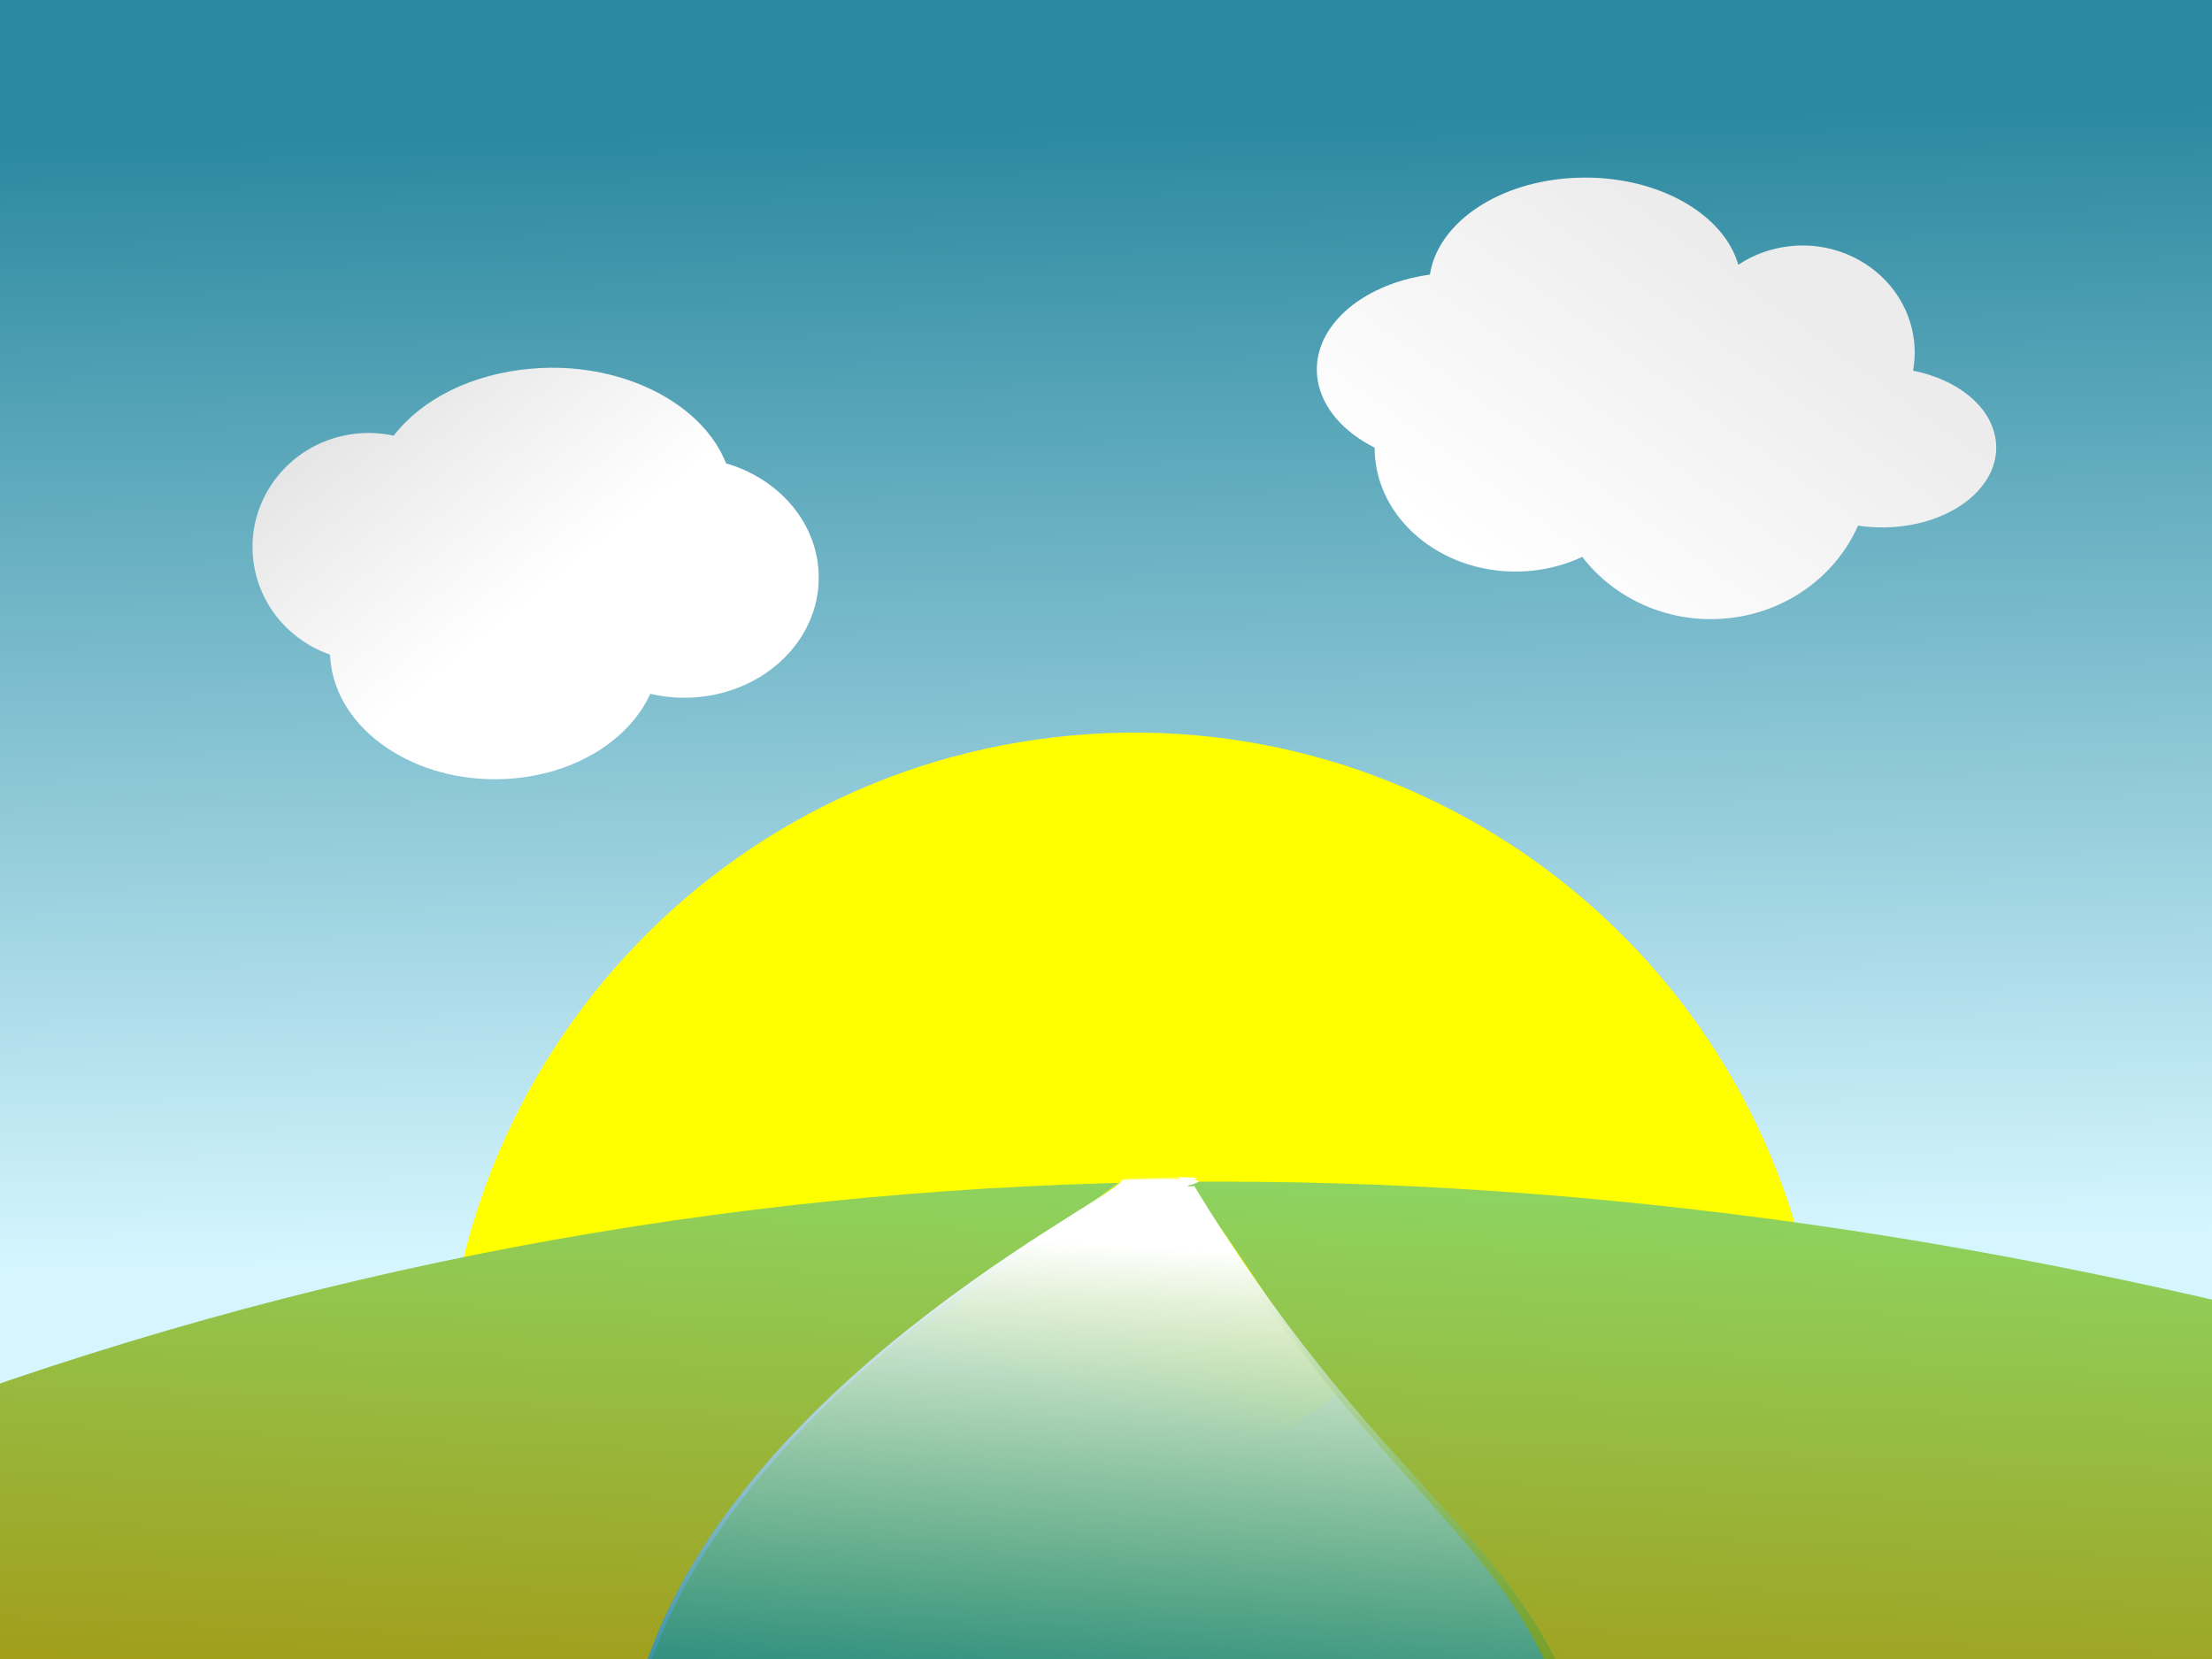 <?xml version="1.0" encoding="UTF-8" standalone="no"?>
<!-- Created with Inkscape (http://www.inkscape.org/) -->

<svg
   xmlns:dc="http://purl.org/dc/elements/1.1/"
   xmlns:cc="http://creativecommons.org/ns#"
   xmlns:rdf="http://www.w3.org/1999/02/22-rdf-syntax-ns#"
   xmlns:svg="http://www.w3.org/2000/svg"
   xmlns="http://www.w3.org/2000/svg"
   xmlns:xlink="http://www.w3.org/1999/xlink"
   xmlns:sodipodi="http://sodipodi.sourceforge.net/DTD/sodipodi-0.dtd"
   xmlns:inkscape="http://www.inkscape.org/namespaces/inkscape"
   width="640"
   height="480"
   id="svg4247"
   version="1.1"
   inkscape:version="0.48.2 r9819"
   inkscape:export-filename="/home/cabral/programacion/juego/prototipo-stable-disparos/demos/prototipo/fondo.png"
   inkscape:export-xdpi="90"
   inkscape:export-ydpi="90"
   sodipodi:docname="fondo.svg">
  <defs
     id="defs4249">
    <linearGradient
       id="linearGradient3814"
       inkscape:collect="always">
      <stop
         id="stop3816"
         offset="0"
         style="stop-color:#008000;stop-opacity:0.199" />
      <stop
         id="stop3819"
         offset="1"
         style="stop-color:#ffffff;stop-opacity:1" />
    </linearGradient>
    <linearGradient
       inkscape:collect="always"
       id="linearGradient3936">
      <stop
         style="stop-color:#8dd35f;stop-opacity:1;"
         offset="0"
         id="stop3938" />
      <stop
         style="stop-color:#aa8800;stop-opacity:1"
         offset="1"
         id="stop3940" />
    </linearGradient>
    <linearGradient
       inkscape:collect="always"
       id="linearGradient3878">
      <stop
         style="stop-color:#5aa02c;stop-opacity:1;"
         offset="0"
         id="stop3880" />
      <stop
         style="stop-color:#5aa02c;stop-opacity:0;"
         offset="1"
         id="stop3882" />
    </linearGradient>
    <linearGradient
       inkscape:collect="always"
       id="linearGradient3816">
      <stop
         style="stop-color:#2c89a0;stop-opacity:1"
         offset="0"
         id="stop3818" />
      <stop
         style="stop-color:#d5f6ff;stop-opacity:1"
         offset="1"
         id="stop3820" />
    </linearGradient>
    <linearGradient
       inkscape:collect="always"
       id="linearGradient3821">
      <stop
         style="stop-color:#ffffff;stop-opacity:1;"
         offset="0"
         id="stop3823" />
      <stop
         style="stop-color:#e6e6e6;stop-opacity:1"
         offset="1"
         id="stop3825" />
    </linearGradient>
    <linearGradient
       inkscape:collect="always"
       id="linearGradient3813">
      <stop
         style="stop-color:#ffffff;stop-opacity:1;"
         offset="0"
         id="stop3815" />
      <stop
         style="stop-color:#ececec;stop-opacity:1"
         offset="1"
         id="stop3817" />
    </linearGradient>
    <linearGradient
       inkscape:collect="always"
       id="linearGradient3777">
      <stop
         style="stop-color:#ffff00;stop-opacity:1;"
         offset="0"
         id="stop3779" />
      <stop
         style="stop-color:#ffff00;stop-opacity:0;"
         offset="1"
         id="stop3781" />
    </linearGradient>
    <linearGradient
       inkscape:collect="always"
       id="linearGradient3769">
      <stop
         style="stop-color:#2c89a0;stop-opacity:1;"
         offset="0"
         id="stop3771" />
      <stop
         style="stop-color:#ffffff;stop-opacity:1"
         offset="1"
         id="stop3773" />
    </linearGradient>
    <linearGradient
       inkscape:collect="always"
       xlink:href="#linearGradient3769"
       id="linearGradient3775"
       x1="314.663"
       y1="498.575"
       x2="322.912"
       y2="359.51"
       gradientUnits="userSpaceOnUse" />
    <linearGradient
       inkscape:collect="always"
       xlink:href="#linearGradient3777"
       id="linearGradient3783"
       x1="326.448"
       y1="364.643"
       x2="315.841"
       y2="404.712"
       gradientUnits="userSpaceOnUse" />
    <filter
       inkscape:collect="always"
       id="filter3785">
      <feGaussianBlur
         inkscape:collect="always"
         stdDeviation="1.326"
         id="feGaussianBlur3787" />
    </filter>
    <linearGradient
       inkscape:collect="always"
       xlink:href="#linearGradient3813"
       id="linearGradient3819"
       x1="438.746"
       y1="290.65"
       x2="505.681"
       y2="198.726"
       gradientUnits="userSpaceOnUse" />
    <linearGradient
       inkscape:collect="always"
       xlink:href="#linearGradient3821"
       id="linearGradient3827"
       x1="153.197"
       y1="294.176"
       x2="107.255"
       y2="237.607"
       gradientUnits="userSpaceOnUse" />
    <filter
       inkscape:collect="always"
       id="filter3829">
      <feGaussianBlur
         inkscape:collect="always"
         stdDeviation="1.763"
         id="feGaussianBlur3831" />
    </filter>
    <filter
       inkscape:collect="always"
       id="filter3833">
      <feGaussianBlur
         inkscape:collect="always"
         stdDeviation="2.05"
         id="feGaussianBlur3835" />
    </filter>
    <filter
       inkscape:collect="always"
       id="filter3800"
       x="-0.09"
       width="1.18"
       y="-0.168"
       height="1.336">
      <feGaussianBlur
         inkscape:collect="always"
         stdDeviation="12.059"
         id="feGaussianBlur3802" />
    </filter>
    <linearGradient
       inkscape:collect="always"
       xlink:href="#linearGradient3816"
       id="linearGradient3822"
       x1="271.058"
       y1="37.469"
       x2="276.95"
       y2="362.738"
       gradientUnits="userSpaceOnUse" />
    <linearGradient
       inkscape:collect="always"
       xlink:href="#linearGradient3878"
       id="linearGradient3884"
       x1="328.825"
       y1="508.589"
       x2="329.405"
       y2="397.107"
       gradientUnits="userSpaceOnUse" />
    <filter
       inkscape:collect="always"
       id="filter3886"
       x="-0.101"
       width="1.203"
       y="-0.124"
       height="1.247">
      <feGaussianBlur
         inkscape:collect="always"
         stdDeviation="6.082"
         id="feGaussianBlur3888" />
    </filter>
    <linearGradient
       inkscape:collect="always"
       xlink:href="#linearGradient3936"
       id="linearGradient3942"
       x1="342.947"
       y1="343.175"
       x2="334.697"
       y2="552.95"
       gradientUnits="userSpaceOnUse" />
    <filter
       inkscape:collect="always"
       id="filter3944"
       x="-0.114"
       width="1.227"
       y="-0.211"
       height="1.423">
      <feGaussianBlur
         inkscape:collect="always"
         stdDeviation="15.186"
         id="feGaussianBlur3946" />
    </filter>
    <linearGradient
       inkscape:collect="always"
       xlink:href="#linearGradient3814"
       id="linearGradient3812"
       gradientUnits="userSpaceOnUse"
       x1="314.663"
       y1="498.575"
       x2="322.912"
       y2="359.51"
       gradientTransform="matrix(1.011,0,0,1,-1.275,121.054)" />
  </defs>
  <sodipodi:namedview
     id="base"
     pagecolor="#ffffff"
     bordercolor="#666666"
     borderopacity="1.0"
     inkscape:pageopacity="0.0"
     inkscape:pageshadow="2"
     inkscape:zoom="0.84852814"
     inkscape:cx="337.12517"
     inkscape:cy="318.48226"
     inkscape:current-layer="layer1"
     inkscape:document-units="px"
     showgrid="false"
     inkscape:window-width="1366"
     inkscape:window-height="688"
     inkscape:window-x="-1"
     inkscape:window-y="25"
     inkscape:window-maximized="1" />
  <g
     id="layer1"
     inkscape:label="Layer 1"
     inkscape:groupmode="layer"
     transform="translate(0,-120)">
    <rect
       style="fill:url(#linearGradient3822);fill-opacity:1;stroke:none;stroke-width:10;stroke-linecap:round;stroke-linejoin:round;stroke-miterlimit:4;stroke-opacity:1;stroke-dasharray:none"
       id="rect4789"
       width="655.252"
       height="449.013"
       x="-8.25"
       y="-22.046"
       transform="translate(0,120)" />
    <path
       sodipodi:type="arc"
       style="fill:#ffff00;fill-opacity:1;stroke:none;stroke-width:2.036;stroke-miterlimit:4;stroke-opacity:1;stroke-dasharray:none;filter:url(#filter3785)"
       id="path4791"
       sodipodi:cx="304.64517"
       sodipodi:cy="59.860722"
       sodipodi:rx="40.658642"
       sodipodi:ry="40.658642"
       d="m 345.033,55.178 c 2.586,22.306 -13.4,42.485 -35.705,45.071 -22.306,2.586 -42.485,-13.4 -45.071,-35.705 -2.586,-22.306 13.4,-42.485 35.705,-45.071 22.301,-2.586 42.477,13.393 45.069,35.694"
       transform="matrix(4.912,0,0,4.912,-1168.32,237.655)"
       sodipodi:start="6.1677586"
       sodipodi:end="12.450655"
       sodipodi:open="true" />
    <path
       style="fill:url(#linearGradient3819);stroke:none;stroke-width:8.339;stroke-linecap:round;stroke-linejoin:round;stroke-miterlimit:4;stroke-opacity:1;stroke-dasharray:none;fill-opacity:1;filter:url(#filter3829)"
       d="m 458.046,171.382 c -1.527,0.015 -3.063,0.084 -4.613,0.208 -21.391,1.725 -37.519,13.563 -39.715,27.858 -20.58,2.843 -34.906,16.094 -32.445,30.672 1.362,8.068 7.597,14.943 16.444,19.389 0.002,1.365 0.078,2.729 0.261,4.117 2.594,19.679 22.839,33.788 45.214,31.506 5.269,-0.537 10.188,-1.932 14.594,-4.013 9.509,12.351 25.47,19.614 42.53,17.721 17.138,-1.902 31.001,-12.56 37.266,-26.764 3.471,0.535 7.113,0.668 10.841,0.365 18.062,-1.469 31.021,-12.92 28.926,-25.591 l 0,-0.026 c -1.59,-9.595 -11.357,-17.119 -23.845,-19.571 0.515,-2.851 0.627,-5.814 0.261,-8.834 -2.068,-16.98 -18.174,-29.149 -35.963,-27.18 -5.539,0.613 -10.587,2.514 -14.854,5.368 -4.277,-14.833 -23.235,-25.441 -44.901,-25.226 z"
       id="path4255"
       inkscape:connector-curvature="0" />
    <path
       style="fill:url(#linearGradient3827);stroke:none;stroke-width:10;stroke-linecap:round;stroke-linejoin:round;stroke-miterlimit:4;stroke-opacity:1;stroke-dasharray:none;fill-opacity:1;filter:url(#filter3833)"
       d="m 159.004,226.397 c -1.772,0.018 -3.546,0.129 -5.344,0.281 -17.397,1.473 -31.808,9.004 -39.75,19.375 -3.555,-0.772 -7.305,-0.998 -11.125,-0.562 -18.426,2.099 -31.636,18.459 -29.5,36.562 1.527,12.943 10.503,23.279 22.219,27.344 0.041,1.059 0.122,2.116 0.281,3.188 3.036,20.366 26.721,34.986 52.906,32.625 18.68,-1.685 33.562,-11.561 39.469,-24.469 4.538,1.06 9.373,1.418 14.312,0.906 21.336,-2.211 36.63,-19.458 34.156,-38.531 l 0,-0.031 c -1.809,-13.916 -12.585,-24.942 -26.562,-29.031 -6.489,-16.433 -27.384,-27.902 -51.062,-27.656 z"
       id="path4270"
       inkscape:connector-curvature="0" />
    <path
       style="fill:url(#linearGradient3942);stroke:none;fill-opacity:1"
       d="M 705.928,392.79 C 461.351,324.849 219.439,320.408 -18.856,406.932 l 1.179,78.96 722.427,-1.179 z"
       id="path4279"
       inkscape:connector-curvature="0"
       transform="translate(0,120)"
       sodipodi:nodetypes="ccccc" />
    <path
       style="fill:url(#linearGradient3775);fill-opacity:1;stroke:none;"
       d="m 325.269,340.936 c 7.488,0.591 -110.882,54.985 -139.064,142.6 l 261.63,-1.179 c -18.785,-41.548 -57.683,-61.749 -104.888,-140.243 -9.206,0.618 22.653,-2.511 -17.678,-1.179 z"
       id="path2987"
       inkscape:connector-curvature="0"
       sodipodi:nodetypes="ccccc"
       transform="translate(0,120)" />
    <path
       style="opacity:0.647;fill:url(#linearGradient3783);stroke:none;fill-opacity:1"
       d="m 386.552,403.397 c -61.417,50.89 -124.262,-11.892 -141.421,-2.357 l 84.853,-63.64 c 11.982,-8.935 37.712,43.998 56.569,65.997 z"
       id="path3759"
       inkscape:connector-curvature="0"
       transform="translate(0,120)"
       sodipodi:nodetypes="cccc" />
    <path
       sodipodi:nodetypes="ccccc"
       inkscape:connector-curvature="0"
       id="path3034"
       d="m 324.121,461.4 c 7.572,0.591 -108.595,55.574 -137.095,143.189 l 264.576,-1.179 C 432.606,561.863 393.27,541.661 345.534,463.168 c -9.309,0.618 19.373,-3.1 -21.412,-1.768 z"
       style="fill:url(#linearGradient3812);fill-opacity:1;stroke:none" />
  </g>
</svg>

